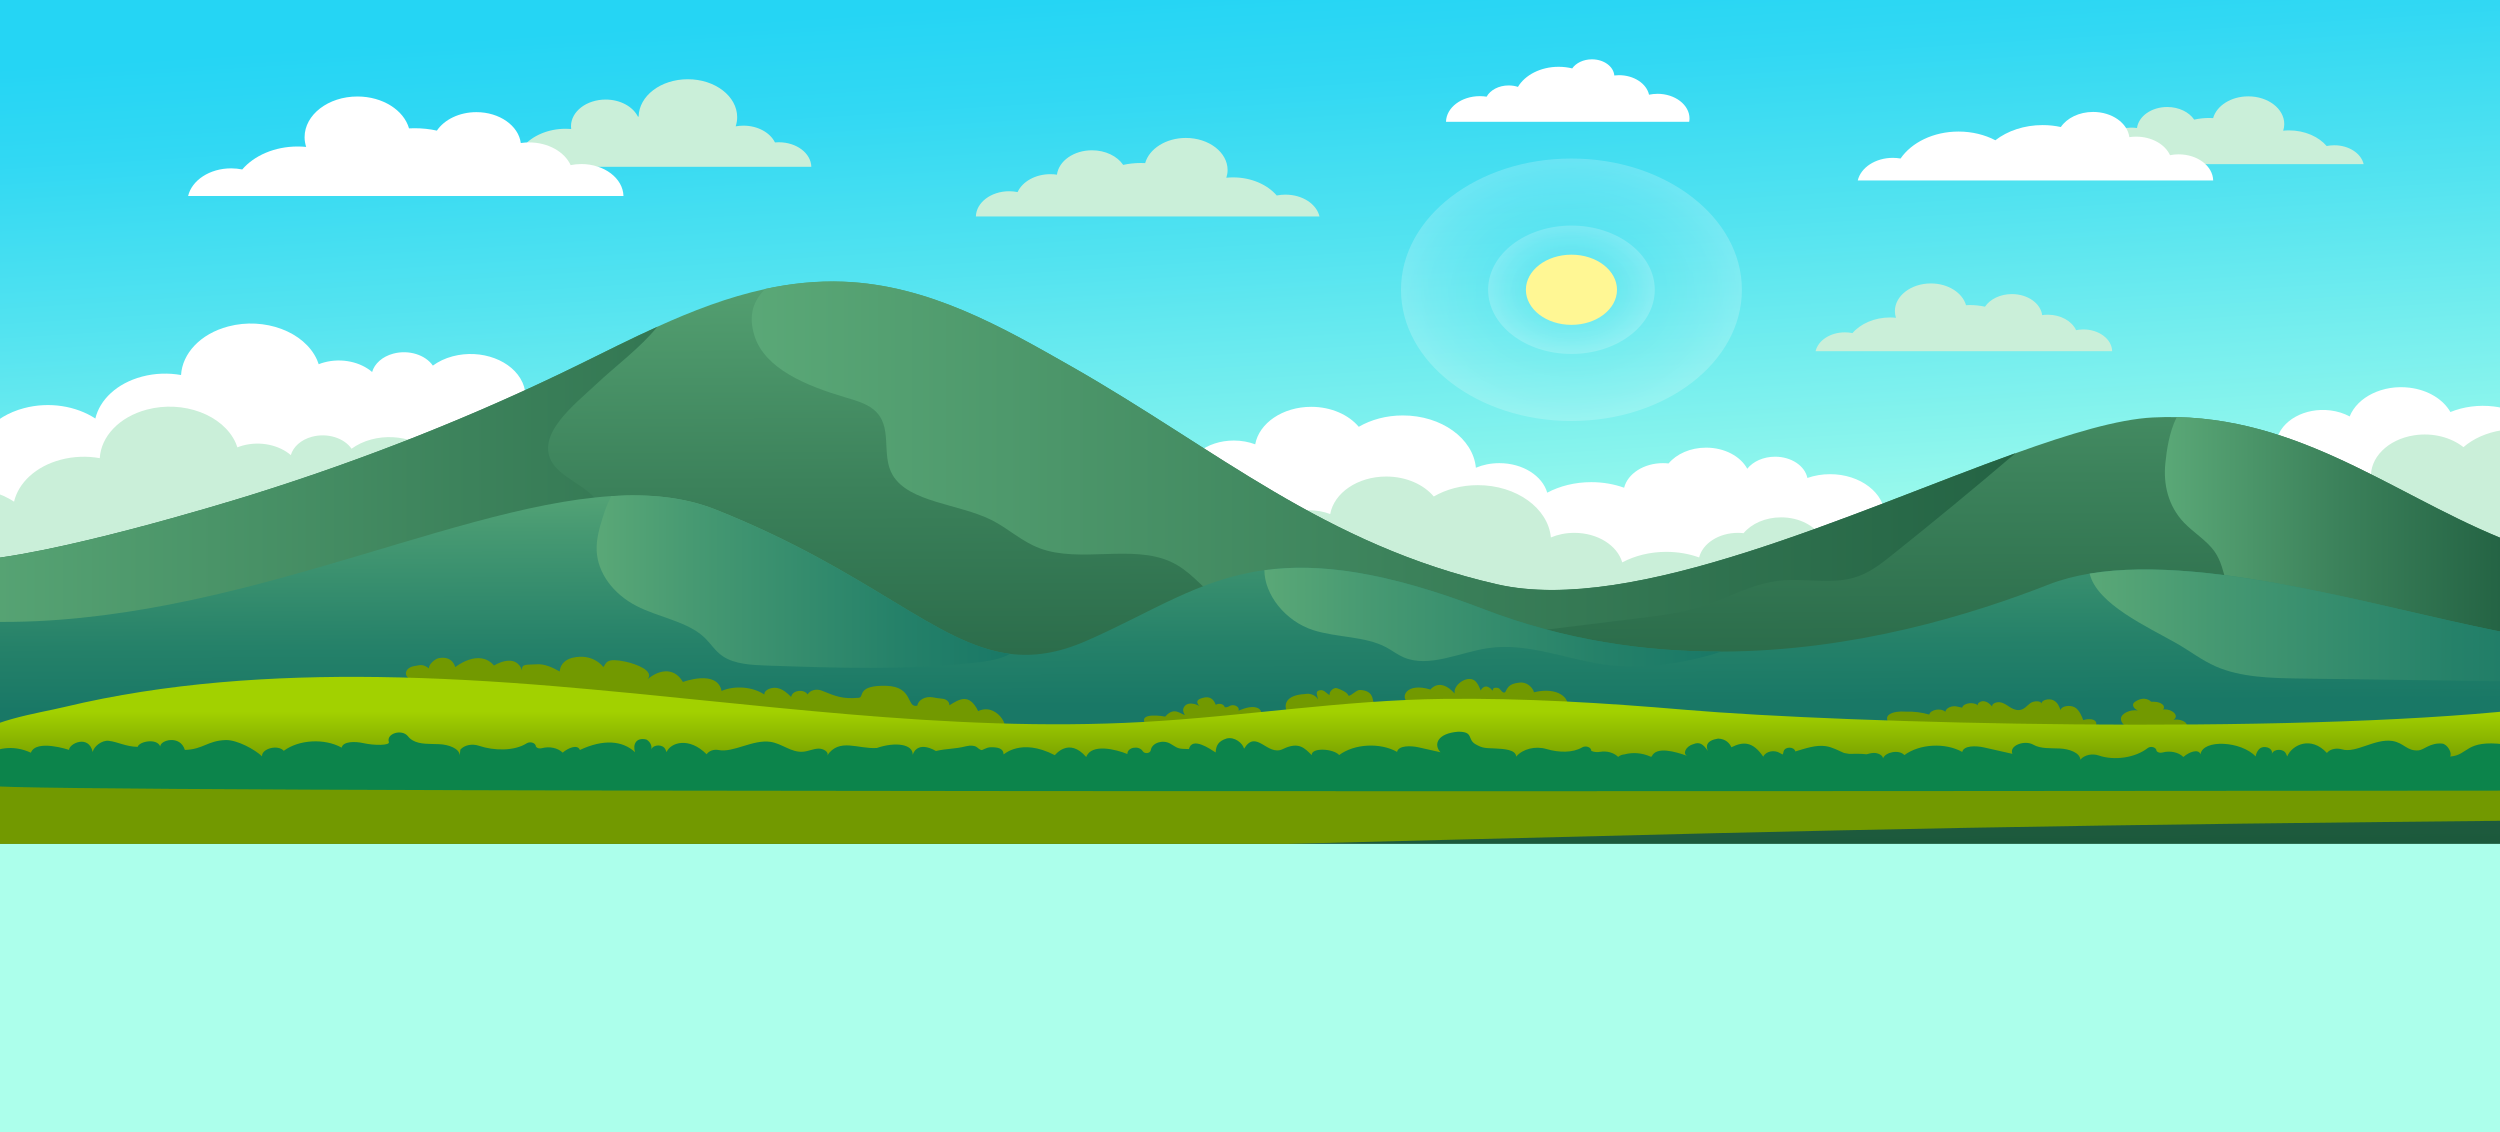 <?xml version="1.0" encoding="UTF-8"?>
<svg xmlns="http://www.w3.org/2000/svg" xmlns:xlink="http://www.w3.org/1999/xlink" viewBox="0 0 850 385">
  <rect x="0" y="0" width="850" height="385" fill="#333333" stroke="none"/>
  <defs>
    <style>
      .cls-1 {
        fill: url(#linear-gradient-2);
      }

      .cls-2 {
        fill: #fff;
      }

      .cls-3 {
        fill: #caefd9;
      }

      .cls-4 {
        fill: url(#linear-gradient-6);
      }

      .cls-5 {
        fill: #0c844b;
      }

      .cls-6 {
        fill: #fff794;
      }

      .cls-7 {
        fill: url(#linear-gradient-10);
      }

      .cls-8 {
        fill: url(#radial-gradient);
      }

      .cls-9 {
        fill: url(#linear-gradient-5);
      }

      .cls-10 {
        clip-path: url(#clippath);
      }

      .cls-11 {
        fill: url(#radial-gradient-2);
      }

      .cls-12 {
        fill: none;
      }

      .cls-13 {
        fill: url(#linear-gradient-7);
      }

      .cls-14 {
        fill: url(#linear-gradient-9);
      }

      .cls-15 {
        fill: url(#linear-gradient-3);
      }

      .cls-16 {
        fill: url(#linear-gradient);
      }

      .cls-17 {
        fill: url(#linear-gradient-4);
      }

      .cls-18 {
        fill: url(#linear-gradient-8);
      }

      .cls-19 {
        fill: #729900;
      }
    </style>
    <linearGradient id="linear-gradient" x1="426.11" y1="209.96" x2="412.54" y2="-3.25" gradientUnits="userSpaceOnUse">
      <stop offset="0" stop-color="#acffeb"/>
      <stop offset=".22" stop-color="#88f4ed"/>
      <stop offset=".58" stop-color="#53e3f0"/>
      <stop offset=".85" stop-color="#31d8f3"/>
      <stop offset="1" stop-color="#25d5f4"/>
    </linearGradient>
    <clipPath id="clippath">
      <rect class="cls-12" width="850" height="286.91"/>
    </clipPath>
    <linearGradient id="linear-gradient-2" x1="421.98" y1="76.35" x2="423.01" y2="305.08" gradientUnits="userSpaceOnUse">
      <stop offset="0" stop-color="#5aa877"/>
      <stop offset=".38" stop-color="#3c825b"/>
      <stop offset=".78" stop-color="#226142"/>
      <stop offset="1" stop-color="#195539"/>
    </linearGradient>
    <linearGradient id="linear-gradient-3" x1="-24.64" y1="250.07" x2="460.76" y2="250.07" xlink:href="#linear-gradient-2"/>
    <linearGradient id="linear-gradient-4" x1="736.06" y1="208.05" x2="888.94" y2="208.05" xlink:href="#linear-gradient-2"/>
    <linearGradient id="linear-gradient-5" x1="255.58" y1="158.07" x2="828.72" y2="158.07" xlink:href="#linear-gradient-2"/>
    <linearGradient id="linear-gradient-6" x1="422.61" y1="161.05" x2="422.97" y2="239.62" gradientUnits="userSpaceOnUse">
      <stop offset="0" stop-color="#5aa877"/>
      <stop offset=".24" stop-color="#469972"/>
      <stop offset=".73" stop-color="#258169"/>
      <stop offset="1" stop-color="#197866"/>
    </linearGradient>
    <linearGradient id="linear-gradient-7" x1="202.85" y1="197.74" x2="343.42" y2="197.74" xlink:href="#linear-gradient-6"/>
    <linearGradient id="linear-gradient-8" x1="429.89" y1="209.83" x2="585.2" y2="209.83" xlink:href="#linear-gradient-6"/>
    <linearGradient id="linear-gradient-9" x1="710.48" y1="212.62" x2="881.12" y2="212.62" xlink:href="#linear-gradient-6"/>
    <linearGradient id="linear-gradient-10" x1="423" y1="242.04" x2="423" y2="261.03" gradientUnits="userSpaceOnUse">
      <stop offset="0" stop-color="#a2d100"/>
      <stop offset="1" stop-color="#729900"/>
    </linearGradient>
    <radialGradient id="radial-gradient" cx="534.29" cy="127.95" fx="534.29" fy="127.95" r="57.95" gradientTransform="scale(1 .77)" gradientUnits="userSpaceOnUse">
      <stop offset="0" stop-color="#fff" stop-opacity="0"/>
      <stop offset=".29" stop-color="#fff" stop-opacity=".01"/>
      <stop offset=".56" stop-color="#fff" stop-opacity=".06"/>
      <stop offset=".82" stop-color="#fff" stop-opacity=".13"/>
      <stop offset="1" stop-color="#fff" stop-opacity=".2"/>
    </radialGradient>
    <radialGradient id="radial-gradient-2" r="28.33" xlink:href="#radial-gradient"/>
  </defs>
  <g id="BACKGROUND">
    <rect class="cls-16" width="850" height="385"/>
  </g>
  <g id="OBJECTS">
    <g class="cls-10">
      <g>
        <path class="cls-2" d="M622.22,161.22c-2.75,0-5.35,.47-7.71,1.29-.83-4.09-5.42-7.23-10.97-7.23-4.01,0-7.52,1.64-9.47,4.1-2.29-4.22-7.69-7.18-14-7.18-5.36,0-10.06,2.15-12.76,5.38-.62-.07-1.25-.11-1.9-.11-6.55,0-12,3.6-13.21,8.36-3.39-1.22-7.17-1.9-11.16-1.9-5.56,0-10.72,1.32-14.98,3.58-1.67-5.75-8.32-10.04-16.29-10.04-2.89,0-5.6,.56-7.97,1.56-.93-9.94-11.7-17.78-24.84-17.78-5.63,0-10.81,1.44-14.98,3.86-3.43-4.08-9.38-6.79-16.17-6.79-9.71,0-17.73,5.55-19.04,12.75-2.2-.82-4.65-1.29-7.25-1.29-9.25,0-16.74,5.77-16.74,12.89s7.5,12.89,16.74,12.89c2.53,0,4.91-.44,7.06-1.22,0,.11-.02,.21-.02,.32,0,4.92,3.02,9.28,7.7,12.08,.15,9.88,10.31,17.9,23.04,18.33,2.28,16.91,20.84,30.09,43.4,30.09s41.5-13.46,43.46-30.62c5.13-.46,9.8-2.05,13.6-4.44,3.98,2.84,9.31,4.58,15.17,4.58,9.13,0,16.98-4.23,20.43-10.28,1.64,.37,3.38,.58,5.18,.58,6.49,0,12.18-2.59,15.46-6.5,2.48,.94,5.26,1.48,8.22,1.48,10.31,0,18.67-6.43,18.67-14.37s-8.36-14.37-18.67-14.37Z"/>
        <path class="cls-3" d="M647.72,184.92c-2.75,0-5.35,.47-7.71,1.29-.83-4.09-5.42-7.23-10.97-7.23-4.01,0-7.52,1.64-9.47,4.1-2.29-4.22-7.69-7.18-14-7.18-5.36,0-10.06,2.15-12.76,5.38-.62-.07-1.25-.11-1.9-.11-6.55,0-12,3.6-13.21,8.36-3.39-1.22-7.17-1.9-11.16-1.9-5.56,0-10.72,1.32-14.98,3.58-1.67-5.75-8.32-10.04-16.29-10.04-2.89,0-5.6,.56-7.97,1.56-.93-9.94-11.7-17.78-24.84-17.78-5.63,0-10.81,1.44-14.98,3.86-3.43-4.08-9.38-6.79-16.17-6.79-9.71,0-17.73,5.55-19.04,12.75-2.2-.82-4.65-1.29-7.25-1.29-9.25,0-16.74,5.77-16.74,12.89s7.5,12.89,16.74,12.89c2.53,0,4.91-.44,7.06-1.22,0,.11-.02,.21-.02,.32,0,4.92,3.02,9.28,7.7,12.08,.15,9.88,10.31,17.9,23.04,18.33,2.28,16.91,20.84,30.09,43.4,30.09s41.5-13.46,43.46-30.62c5.13-.46,9.8-2.05,13.6-4.44,3.98,2.84,9.31,4.58,15.17,4.58,9.13,0,16.98-4.23,20.43-10.28,1.64,.37,3.38,.58,5.18,.58,6.49,0,12.18-2.59,15.46-6.5,2.48,.94,5.26,1.48,8.22,1.48,10.31,0,18.67-6.43,18.67-14.37s-8.36-14.37-18.67-14.37Z"/>
        <path class="cls-2" d="M847.98,138.21c-5.29-.65-10.45,.09-14.84,1.88-2.42-4.24-7.48-7.48-13.86-8.27-9.13-1.13-17.75,3.15-20.39,9.77-1.9-1.02-4.12-1.75-6.56-2.05-8.69-1.08-16.87,3.48-18.27,10.17-1.4,6.69,4.51,12.99,13.21,14.07,2.38,.29,4.71,.16,6.88-.32-.02,.1-.06,.19-.08,.29-.97,4.62,1.02,9.07,4.87,12.25-1.8,9.3,6.18,18.02,18.05,19.91-1.17,16.15,13.68,30.7,34.88,33.33,1.72,.21,3.44,.33,5.14,.38v-88.75c-2.66-1.31-5.7-2.24-9.02-2.65Z"/>
        <path class="cls-3" d="M850.63,146.28c-5.25,.81-9.75,2.89-13.06,5.75-4.19-3.32-10.4-5-16.73-4.03-9.07,1.39-15.21,7.72-14.69,14.63-2.25-.45-4.65-.53-7.08-.16-8.63,1.32-14.24,7.79-12.52,14.43,1.72,6.65,10.11,10.96,18.74,9.64,2.36-.36,4.48-1.12,6.3-2.15,.02,.1,.03,.2,.06,.3,1.19,4.59,5.06,8.23,10.11,10.18,2.53,9.21,13.96,15.24,25.95,13.81,1.9,4.72,5.11,8.9,9.29,12.34v-75.03c-2.08-.12-4.22-.03-6.37,.3Z"/>
        <path class="cls-2" d="M177.64,130.04c-3.37-7.5-13.99-11.48-23.74-8.89-2.6,.69-4.86,1.79-6.73,3.16-2.52-3.66-8.19-5.47-13.43-4.08-3.79,1.01-6.41,3.44-7.22,6.25-3.95-3.41-10.32-4.86-16.28-3.27-.66,.17-1.28,.39-1.88,.63-.16-.5-.35-1-.57-1.5-4.29-9.56-17.83-14.63-30.24-11.33-9.49,2.52-15.57,9.22-15.99,16.5-4.26-.76-8.84-.64-13.28,.54-8.54,2.27-14.35,7.86-15.86,14.25-6.49-4.25-15.65-5.82-24.28-3.52-5.32,1.41-9.61,4.08-12.53,7.41-1.97-1.18-4.22-2.06-6.61-2.59v52.08c5.52,7.23,16.88,10.83,27.62,8.37,9.33,15.4,32.46,23.2,53.78,17.53,21.54-5.73,33.51-23.15,28.09-39.86,4.65-1.73,8.4-4.4,10.98-7.62,4.97,1.69,10.74,1.99,16.28,.52,8.63-2.3,14.26-8.27,14.95-14.86,1.71-.06,3.44-.3,5.14-.76,6.13-1.63,10.41-5.51,11.86-10.03,2.74,.26,5.6,.08,8.4-.66,9.74-2.59,14.91-10.77,11.55-18.28Z"/>
        <path class="cls-3" d="M150,158.3c-3.37-7.5-13.99-11.48-23.74-8.89-2.6,.69-4.86,1.79-6.73,3.16-2.52-3.66-8.19-5.47-13.43-4.08-3.79,1.01-6.41,3.44-7.22,6.25-3.95-3.41-10.32-4.86-16.28-3.27-.66,.17-1.28,.39-1.88,.63-.16-.5-.35-1-.57-1.5-4.29-9.56-17.83-14.63-30.24-11.33-9.49,2.52-15.57,9.22-15.99,16.5-4.26-.76-8.84-.64-13.28,.54-8.54,2.27-14.35,7.86-15.86,14.25-4.37-2.86-9.96-4.5-15.77-4.57v66.36c9.34,15.38,32.45,23.15,53.75,17.48,21.54-5.73,33.51-23.15,28.09-39.86,4.65-1.73,8.4-4.4,10.98-7.62,4.97,1.69,10.74,1.99,16.28,.52,8.63-2.3,14.26-8.27,14.95-14.86,1.71-.06,3.44-.3,5.14-.76,6.13-1.63,10.42-5.51,11.86-10.03,2.75,.26,5.61,.08,8.4-.66,9.74-2.59,14.91-10.77,11.55-18.28Z"/>
        <path class="cls-3" d="M264.81,48.36c-.45,0-.89,.03-1.32,.07-1.65-3.34-5.84-5.71-10.75-5.71-.9,0-1.77,.09-2.61,.24,.32-1,.51-2.04,.51-3.11,0-7.13-7.51-12.91-16.76-12.91s-16.6,5.67-16.75,12.7c-.07,.02-.15,.03-.22,.04-1.7-3.41-5.97-5.83-10.99-5.83-6.51,0-11.78,4.06-11.78,9.07,0,.32,.02,.63,.06,.94-.61-.05-1.23-.08-1.86-.08-6.05,0-11.36,2.39-14.47,6-.93-.19-1.9-.29-2.9-.29-5.61,0-10.26,3.12-11.23,7.22h112.11c-.11-4.62-5.01-8.34-11.04-8.34Z"/>
        <path class="cls-3" d="M708.31,112.01c-.85,0-1.66,.09-2.44,.25-1.4-3.06-5.18-5.26-9.63-5.26-.65,0-1.29,.05-1.91,.14-.52-4.02-4.93-7.15-10.28-7.15-3.99,0-7.44,1.74-9.16,4.29-1.64-.36-3.37-.56-5.16-.56-.43,0-.86,.03-1.28,.05-1.21-4.23-6.1-7.4-11.95-7.4-6.76,0-12.24,4.22-12.24,9.43,0,.78,.14,1.53,.37,2.25-.64-.06-1.29-.11-1.96-.11-5.36,0-10.08,2.12-12.83,5.32-.82-.17-1.69-.26-2.58-.26-4.98,0-9.11,2.76-9.96,6.41h100.83c-.1-4.1-4.44-7.4-9.79-7.4Z"/>
        <path class="cls-3" d="M793.65,49.39c-.89,0-1.75,.09-2.58,.26-2.76-3.2-7.47-5.32-12.83-5.32-.67,0-1.32,.04-1.96,.11,.23-.72,.37-1.48,.37-2.25,0-5.21-5.48-9.43-12.24-9.43-5.86,0-10.74,3.17-11.95,7.4-.43-.02-.85-.05-1.28-.05-1.79,0-3.52,.2-5.16,.56-1.72-2.55-5.18-4.29-9.16-4.29-5.35,0-9.75,3.13-10.28,7.15-.62-.09-1.26-.14-1.91-.14-4.45,0-8.23,2.2-9.63,5.26-.78-.16-1.6-.25-2.44-.25-5.35,0-9.69,3.3-9.79,7.4h100.83c-.86-3.64-4.99-6.41-9.96-6.41Z"/>
        <path class="cls-3" d="M437.08,66.17c-1.03,0-2.03,.11-2.99,.3-3.2-3.71-8.66-6.16-14.87-6.16-.77,0-1.53,.05-2.27,.12,.27-.84,.43-1.71,.43-2.61,0-6.03-6.35-10.92-14.19-10.92-6.78,0-12.44,3.66-13.84,8.56-.49-.03-.99-.04-1.49-.04-2.08,0-4.08,.23-5.98,.64-2-2.95-6-4.96-10.61-4.96-6.2,0-11.3,3.63-11.91,8.29-.72-.11-1.46-.17-2.22-.17-5.16,0-9.54,2.55-11.16,6.09-.91-.18-1.85-.29-2.83-.29-6.2,0-11.23,3.83-11.35,8.58h116.83c-.99-4.22-5.78-7.42-11.55-7.42Z"/>
        <g>
          <g>
            <path class="cls-1" d="M740.09,141.82c-2.66-.05-5.35-.02-8.09,.12-11.87,.59-28.11,5.46-46.75,12.17-54.68,19.67-130.01,55.12-176.16,44.59-58.85-13.42-95.54-46.06-144.91-74.14-23.4-13.31-48.33-27.63-77.38-28.77-9.11-.35-17.95,.6-26.55,2.46-12.72,2.75-24.93,7.47-36.77,12.85-9.05,4.1-17.88,8.58-26.57,12.84-35.33,17.35-72.73,32.2-111.55,44.34-8.34,2.6-68.8,21.16-96.36,22.42v229.58c121.28,1.49,718.46,6.4,868,1.59V185.53c-38.69-14.01-71.24-42.7-116.91-43.72Z"/>
            <path class="cls-15" d="M262.87,325.22c-11.06-7.52-15.69-20.17-11.35-31.02,2.11-5.27,6.17-10.56,4.51-15.92-1.55-4.99-7.55-8.28-13.07-11.15-11.97-6.21-25.02-14.45-24.78-25.56,.06-2.78,.99-5.54,.72-8.31-.72-7.34-9.3-12.47-14.92-18.43-9.13-9.68-10.57-23.33-3.58-34.02,1.49-2.28,3.37-4.55,3.45-7.1,.21-6.92-11.79-9.91-15.88-16.08-6.41-9.67,7.64-20.29,14.82-27.07,6.35-6,14.95-12.32,20.69-19.46-9.05,4.1-17.88,8.58-26.57,12.84-35.33,17.35-72.73,32.2-111.55,44.34-8.34,2.6-68.8,21.16-96.36,22.42v169.31c8.65,5.97,17.97,11.33,28.16,15.6,37.55,15.72,82.94,15.25,125.24,10.53,46.27-5.16,93.99-15.95,126.54-41.79,2.49-1.97,4.99-4.22,5.33-6.96,.65-5.2-6.32-8.71-11.4-12.17Z"/>
            <path class="cls-17" d="M857,185.53c-38.69-14.01-71.24-42.7-116.91-43.72-2.58,5.13-3.42,11.31-3.87,15.7-.73,7.06,.91,14.51,6.36,20.21,3.23,3.36,7.68,6.04,10.3,9.7,2.35,3.28,3.05,7.09,4.1,10.76,2.18,7.52,6.06,14.74,11.42,21.24,7.1,8.6,16.92,15.99,28.81,20.45,4.87,1.82,10.05,3.16,14.78,5.19,5.9,2.54,10.95,6.09,15.9,9.64,9.43,6.76,18.81,13.65,29.11,19.57v-88.75Z"/>
            <path class="cls-9" d="M685.25,154.1c-13.81,11.77-27.87,23.36-42.17,34.78-3.79,3.03-7.78,6.13-12.9,7.58-7.85,2.21-16.61,.09-24.89,.95-9.87,1.03-18.11,6.15-27.35,9-6.54,2.02-13.56,2.9-20.51,3.75-23.42,2.9-46.85,5.8-70.27,8.69-8,.99-16.11,1.98-24.18,1.4-9.76-.7-18.98-3.67-27.92-6.76-7.68-2.66-15.46-5.54-21.43-10.12-5.34-4.1-9.18-9.49-15.68-12.42-13.06-5.9-30.82,.56-44.44-4.53-6.22-2.33-10.67-6.76-16.48-9.65-11.17-5.53-27.97-5.91-33.5-15.21-4.21-7.07,.41-16.71-6.54-22.35-2.55-2.07-6.18-3.1-9.64-4.12-13.04-3.87-27.35-9.65-30.85-20.99-2.18-7.04-.29-11.98,3.75-15.88,8.6-1.86,17.44-2.81,26.55-2.46,29.05,1.14,53.98,15.46,77.38,28.77,49.37,28.07,86.06,60.71,144.91,74.14,46.15,10.53,121.48-24.92,176.16-44.59Z"/>
          </g>
          <g>
            <path class="cls-4" d="M710.48,195.02c-4.94,.82-9.57,2.02-13.81,3.67-25.96,10.16-66.05,22.71-111.47,22.85-25.73,.08-53.17-3.83-80.72-14.41-33.89-13.01-56.46-15.77-74.59-13.28-22.63,3.1-38.36,14.38-60.57,24.06-9.65,4.21-17.93,5.41-25.9,4.4-25.08-3.14-47.21-28.01-100.09-49.06-10.63-4.23-22.52-5.42-35.49-4.58-57.22,3.71-135.44,46.88-218.84,42.47v67.65H857v-62.78c-39.75-6.9-104.4-27.99-146.52-21Z"/>
            <path class="cls-13" d="M343.42,222.31c-.46,.25-.93,.49-1.43,.71-3.17,1.39-6.84,1.89-10.45,2.28-23.41,2.59-47.21,1.79-70.85,.99-5.24-.18-10.92-.49-14.88-3.13-2.7-1.8-4.18-4.43-6.46-6.55-5.72-5.33-15.48-6.73-22.94-10.58-8.02-4.13-13.21-11.33-13.54-18.75-.18-4.1,1.03-8.15,2.3-12.14,.73-2.29,1.62-4.44,2.67-6.45,12.97-.84,24.86,.35,35.49,4.58,52.88,21.04,75.01,45.92,100.09,49.06Z"/>
            <path class="cls-18" d="M585.2,221.54c-3.2,1.12-6.57,2.01-9.95,2.74-8.98,1.96-18.44,2.99-27.68,1.95-14.06-1.59-27.62-7.92-41.58-5.87-9.81,1.44-20.1,6.86-28.81,3.11-2.12-.92-3.83-2.29-5.82-3.36-7.16-3.86-16.85-3.28-24.91-5.88-9.46-3.06-16.51-12.02-16.56-20.37,18.13-2.49,40.7,.27,74.59,13.28,27.55,10.58,54.99,14.48,80.72,14.41Z"/>
            <path class="cls-14" d="M857,216.02c-39.75-6.9-104.4-27.99-146.52-21,2.47,10.4,19.66,18.07,29.74,23.83,4.44,2.54,8.37,5.64,13.18,7.75,8.52,3.73,18.8,3.96,28.6,4.1,21.73,.3,43.46,.59,65.2,.89,3.24,.04,6.53,.08,9.8,0v-15.57Z"/>
          </g>
        </g>
        <g>
          <path class="cls-19" d="M705.37,240.47c-1.59-.86-4.47-.46-4.81,.96-.42-1.26-.95-2.64-2.45-3.36-1.5-.71-4.13-.06-3.97,1.23-.16-1.17-2.72-1.05-3.86-.21-1.14,.84-1.96,2.09-3.55,2.31-1.29,.18-2.53-.42-3.51-1.06-.98-.64-1.95-1.38-3.24-1.57-1.29-.19-2.91,.56-2.62,1.49-.71-.81-1.57-1.7-2.88-1.85-1.31-.15-2.7,1.1-1.75,1.76-.97-1.67-5.14-1.35-5.6,.44l-1.67-.38c-1.8-.41-3.77,.4-4.05,1.75v.03c-1.39-1.4-5.08-.77-5.46,.94-2.48-.73-5.18-1.07-7.86-.99-4.57-.39-8.95,1.24-4.92,4.88,3.61,.84,11.84-.37,15.64-.39,6.9-.03,13.8,.55,20.5,1.73,1.65,1.09,4.5,1.02,6.06-.14,.8-.6,1.34-1.46,2.44-1.71,.7-.16,1.46-.01,2.17,.13,2.56,.52,5.11,1.05,7.67,1.57-.23-.9,1.83-.86,2.97-.45s3.27,0,2.57-.77l3.75,1.8c-.5-.42,.29-1.08,1.06-1.1,1.28-.04,2.42,.82,3.86-.13,.75-.5,1.13-1.28,.73-1.96-.69-1.18-3.01-1.03-4.29-.56-.44-1.23-1.35-3.54-2.93-4.4Z"/>
          <path class="cls-19" d="M311.87,239.92c-3.73,.95-1.21-6.49-10.54-6.74-10.23-.28-7.39,3.88-9.33,4.06-5.43,.5-7.76-.46-12.62-2.43-1.79-.72-3.94-.15-4.78,1.26l-.03,.06s-.02-.03-.02-.04c-1.18-1.87-4.82-1.47-5.47,.54l-.1,.32c-1.27-1.26-2.67-2.58-4.66-3.01-1.99-.42-4.59,.63-4.43,2.21-3.9-2.65-10.01-3.17-14.56-1.24-1.48-7.4-13.14-3.04-13.14-3.04-3.26-5.6-8.83-3.72-12.01-.92,2.4-2.93-4.05-5.24-7.49-5.98-6.5-1.39-6.48,.32-7.54,1.84,0,0-3.43-4.87-10.57-3.15-2.27,.55-3.87,2.13-4.17,3.95l-.11,.69c-2.39-1.31-5.08-2.68-8-2.43-2.92,.25-5.14-.39-4.78,2.15-2.17-6.42-9.55-1.74-9.55-1.74-5.12-5.96-13.2,.55-13.2,.55,0,0-.75-3.94-5.58-3.06-1.43,.26-3.69,2.42-3.28,3.51-2.06-1.39-2.46-1.34-5.36-.75-1.56,.32-2.71,1.44-2.52,2.67,.21,1.38,1.78,1.91,3.21,2.36,11.21,3.48,23.39,7.03,35.09,4.68,1.76-.35,3.57-.84,5.36-.58,1.6,.23,2.95,1.03,4.48,1.44,1.43,.38,2.97,.41,4.48,.43,3.7,.06,7.4,.11,11.1,.17,3.66,3.42,11.21,3.75,15.35,.67,6.35,3.12,14.6,3.81,21.67,1.83,4.7,1.19,9.4,2.38,14.1,3.57,.96,.24,1.97,.49,2.97,.36,1.02-.13,1.88-.64,2.82-.97,2.24-.78,4.82-.56,7.26-.31,6.92,.69,13.84,1.39,20.76,2.08,3.6,.36,7.71,.6,10.38-1.28,5.52,2.66,36.73,5.9,42.45,3.5,5.1,3.02,.33-8.73-6.93-5.38-3.06-6.24-6.43-4.05-9.8-1.95h0c.12-1.14-.96-2.15-2.43-2.26-.97-.08-2.09-.25-3.16-.46-2.48-.47-4.94,.82-5.29,2.76v.04Z"/>
          <path class="cls-19" d="M466.98,238.63c-.36-.54,.06-3.91-4.64-4.04-1.35-.04-3.59,2.74-3.97,1.74-.38-1-2.53-1.9-3.76-2.33-1.23-.44-2.84,1.32-2.53,2.33-1.13-.48-2.08-2.4-3.98-1.41-.86,.48-.03,1.92-.05,2.89-.52-1.35-2.57-2.23-4.33-1.84-7.05,.37-7.07,4-6.22,5.81,.51,1.08,7.4,1.75,8.81,1.98,.72,1.69,21.97-3.17,20.67-5.13Z"/>
          <path class="cls-19" d="M521.53,235.4c-.04-.84-1.86-3.89-5.36-3.25-4.83,.57-3.59,3.89-5.1,3.25-.71-.31-1.03-1.43-1.9-1.53-1.73-.18-1.43,.38-1.69,.97-.11-.15-2.31-3.08-4.06-.07,0,0-.83-2.57-2.13-3.44-2.71-1.8-7.39,1.78-6.68,4.49-5.11-5.7-8.27-1.37-8.27-1.37-8.17-2.57-10.5,2.66-7.5,4.49,2.43-.42,13.76,1.62,14.88,3.33,.87,.96,2.71,1.29,4.05,.73,.44-.18,.85-.45,1.35-.45,.52,0,.95,.3,1.41,.5,2.75,1.17,6.68-1.45,9.08,.1,.25-.59,.5-1.18,.75-1.77,3.64,.77,18.69-2.19,22.33-1.42,1.15-2.08-2.67-6.67-11.14-4.58Z"/>
          <path class="cls-19" d="M426.81,240.47c-2.52-.48-5.78,1.31-5.71,1.12,.48-1.4-1.83-2.42-3.23-1.44-.46,.32-1.44,.42-1.48,.27-.28-1.07-1.91-1.46-3.03-.79-.11,.07-.76-3.45-4.47-2.33-3.06,.73-1.67,2.61-.06,3.47-1.63-1.53-5.66-2.68-6.54,.27-.1,.71,.11,1.44,.6,2.04-1.47-.18-3.66-3.01-6.71,.56,0,0-9.54-1.78-6.7,2.59-1.43,2.67,10.5-.07,12.74,.36-.67,.7-.51,1.79,.34,2.36s2.27,.54,3.08-.07c.07-.55,.38-1.08,.88-1.48,1.09,1.02,2.36,2.12,4.07,2.25,1.71,.13,3.48-1.48,2.39-2.5,1.32,1.48,3.72,2.34,6.04,2.17,.65-1.15,.11-2.63-1.22-3.35,2.34-1.15,8.76-.47,10.57-2.11,.82-.74,.9-2.9-1.55-3.37Z"/>
          <path class="cls-19" d="M738.99,244.72c2.15-1.3-.45-3.84-3.56-3.49,0,0,.01-.02,.02-.02,1.03-1.19-.66-2.57-3.03-2.61l-1.04-.02s-2.08-2.32-5.54,.07c-1.21,.84-.49,2.24,1.02,2.91-2.78-.43-5.62,1.1-5.75,2.7-.13,1.6,1.72,3.06,3.95,4.08,2.4,1.09,6.75,1.58,8.05,.01,1.58,.76,3.49,1.3,5.53,1.56l.32-1.57c2.05,.39,4.54-.59,4.55-1.79,.02-1.2-2.44-2.2-4.51-1.83Z"/>
          <path class="cls-7" d="M572.77,241.31c-27.18-2.32-54.53-4-81.87-3.69-34.23,.4-68,5.95-102.15,7.85-66.82,3.72-133.41-6.6-200.02-12.16-19.92-1.66-39.93-2.84-59.97-3.12-35.94-.49-72.32,1.9-106.77,10.17-9.24,2.22-27.03,4.67-32.99,11.69v46.24c169.55-4.3,339.09-8.59,508.64-12.89,56.83-1.44,113.65-2.88,170.49-3.93,62.95-1.16,125.91-1.85,188.87-2.47v-37.69c-79.65,8.53-228.61,4.76-284.23,0Z"/>
          <path class="cls-5" d="M857,254.97c-1.41-.87-3.16-1.56-5.5-1.89-13.5-1.67-12.08,3.69-18.47,4.15,.81-1.21-.94-4.24-2.7-4.41-4-.38-6.24,2.16-8,2.31-4.03,.33-5.02-2.63-9-3.21-5.9-.86-12.32,4.26-17.01,2.87-1.77-.53-3.86-.2-4.96,.98-.08,.08-.14,.17-.2,.25-5.43-5.9-11.83-2.82-13.51,1.17l-.41-.93c-.78-1.76-4.01-1.77-4.8,0l-.02,.05v-.04c.55-2.04-3-3.17-4.45-1.41-.58,.71-.95,1.52-1.04,2.35-4.93-5.3-18-5.93-18.75-.75-.73-2.03-4.02-.71-5.81,.91-.02,0-.02,0-.03,0-1.65-1.63-4.52-2.23-7.12-1.51-.76,.21-1.6,.01-1.99-.53h0c-.01-1.22-1.93-1.83-3.03-.97-4.14,3.24-11.23,4.36-16.62,2.51-2.22-.77-4.84-.2-6.19,1.36l-.07,.08c-.11-2.4-3.81-3.67-6.93-3.82-3.12-.15-6.57,.16-9.06-1.29-2.89-1.68-8.34,.24-7.11,3.11-3.21-.73-6.43-1.45-9.64-2.18-2.79-.63-6.93-.68-7.41,1.53-5.78-3.24-14.56-2.76-19.68,1.08-1.77-2-6.45-1.05-7.27,1.12,0-1.02-1.71-1.94-3.22-1.86-.82,.04-1.6,.24-2.37,.46-1.94-.23-4.02-.19-5.9-.14-.59-.1-1.15-.2-1.74-.3-2.02-.87-4-2-6.25-2.33-3.33-.49-6.93,.78-10.33,1.8h0c-.39-1.68-3.44-1.72-3.96-.09-.12,.36-.21,.73-.27,1.1-.17,.02-.52-.15-.95-.43-1.91-1.23-4.81-.67-5.68,1.13l-.04,.09c-3.51-5.15-6.68-5.28-10.84-3.22-.57-1.28-1.82-2.84-4.5-2.95-4.17,.64-4.17,2.69-3.49,4.21-1.64-2.45-2.94-3.18-5.01-2.29-2.67,.77-3.65,3.4-1.92,4-4.46-1.63-10.65-3.29-12.16,.16-.13,.04-.19,.06-.32,.09-3.13-1.41-6.22-1.52-8.91-.81-.81,.08-1.57,.34-2.13,.82-.05,0-.06,0-.11,0l-.03-.03c-1.45-1.4-3.8-2.03-6.07-1.64-1,.17-2.07,.09-2.96-.32,0,0,0,0,0,0-.02-1.26-1.87-1.94-3.16-1.18-3.1,1.82-7.73,1.82-12.04,.55-3.8-1.13-8.1-.08-10.33,2.54l-.03,.03c-.11-2.4-4.16-2.63-7.28-2.78-3.12-.15-4.06,.01-6.56-1.44-2.89-1.68-.5-4.25-5.83-4.25-7.17,.53-8.49,4.38-6.06,6.99l-7.36-1.66c-2.79-.63-6.93-.68-7.41,1.53-5.78-3.24-14.56-2.76-19.68,1.08-1.96-2.22-9.46-2.66-9.34,.02-2.36-2.3-4.32-4.74-9.82-2.05-5.28,2.59-9-6.99-13.17-.13-.49-1.89-3.17-4.11-5.9-3.48-2.93,.91-3.64,2.46-3.77,4.76-1.88-1.19-8-5.52-9.08-1.15-4.06-.05-3.68-.3-6.33-1.84-2.52-1.47-6.17-.31-6.62,2.1l-.02,.13c-.2,1.09-2.05,1.33-2.69,.38l-.09-.13c-1.31-1.94-5.16-1.26-5.17,.93,0,.04,0,.07,0,.11-3.85-1.57-12.26-3.72-14,1.02-6-6.92-10.62-.58-10.69-.63-11.64-6.04-17.43-.05-17.43-.26,0-2.18-2.16-2.44-4.22-2.44-1.82,0-2.9,1.17-3.41,.94-1.51-.68-1.19-1.23-2.86-1.44-.71-.09-1.44-.03-2.12,.14-4.35,1.08-6.26,.7-10.38,1.64,0,0-6.06-3.85-7.9,1.28,.17-3.59-5.83-4.49-12.17-2.31-6.39,.46-12.83-3.59-16.93,2.63,.81-1.21-1.28-2.51-3.04-2.41-1.77,.1-3.36,.91-5.12,1.06-4.03,.33-7.16-2.79-11.14-3.37-5.9-.86-12.67,3.79-17.59,2.79-1.61-.33-3.29,.28-4.04,1.42l-.02,.03c-5.95-5.99-12.22-4.06-13.62-.75l-.41-.93c-.78-1.76-4.01-1.77-4.8,0l-.02,.05c.34-1.24-.32-2.62-1.63-3.39-3.48-.83-4.7,1.6-3.87,4.3-4.27-3.98-10.78-4.49-18.75-.75-.74-2.04-4.05-.7-5.84,.91h0c-1.66-1.63-4.52-2.22-7.12-1.51-.76,.21-1.6,.01-1.99-.53h0c-.02-1.27-1.92-1.91-3.18-1.11-4.1,2.6-10.93,2.59-16.23,.8-2.27-.76-4.91-.26-6.28,1.33l-.21,1.96c-.11-2.4-3.81-3.67-6.93-3.82-3.12-.15-6.57,.16-9.06-1.29-.67-.39-1.2-.86-1.61-1.39-2.02-2.59-7.46-.98-6.5,1.95,.4,1.21-4.96,1.21-8.64,.38-2.79-.63-6.93-.68-7.41,1.53-5.78-3.24-14.56-2.76-19.68,1.08-1.96-2.22-7.53-.81-7.4,1.87-2.36-2.3-8.46-5.62-12.27-5.53-6.25,.16-7.71,3.19-13.96,3.35-1.6-5.2-8.36-3.36-8.37-1.17,0,0,0,0,0,0-1.17-2.95-7.19-1.7-7.67,.13-4-.05-6.69-1.68-9.83-2.05-2.38-.29-5.12,1.96-5.46,3.8-1.39-6.06-8.05-2.84-8.04-.72,0,0-11.24-3.77-12.98,.97-12.1-5.69-24.38,5.09-13.86,11.22,4.24,2.47,663.02,1.83,860.33,1.66v-13.89Z"/>
          <path class="cls-5" d="M640.12,258.31s0,.08-.01,.12c-.02,0-.04,0-.06,0,.03-.04,.04-.08,.07-.13Z"/>
        </g>
        <path class="cls-2" d="M563.51,31.9c-.98,0-1.93,.11-2.84,.3-.84-3.77-5.1-6.64-10.24-6.64-.53,0-1.06,.04-1.57,.1-.25-3.06-3.55-5.49-7.6-5.49-2.9,0-5.43,1.25-6.71,3.09-1.46-.36-3.01-.55-4.62-.55-6.14,0-11.42,2.8-13.83,6.83-.97-.32-2.04-.49-3.16-.49-3.37,0-6.26,1.58-7.49,3.82-.74-.11-1.5-.18-2.29-.18-6.3,0-11.41,3.89-11.52,8.72h82.68c.06-.36,.11-.73,.11-1.11,0-4.64-4.89-8.41-10.92-8.41Z"/>
        <path class="cls-2" d="M197.61,55.78c-1.24,0-2.44,.13-3.59,.36-2.06-4.49-7.6-7.72-14.14-7.72-.96,0-1.9,.08-2.81,.21-.77-5.89-7.23-10.5-15.09-10.5-5.85,0-10.91,2.55-13.44,6.28-2.41-.53-4.95-.81-7.58-.81-.64,0-1.26,.02-1.89,.05-1.78-6.2-8.95-10.84-17.54-10.84-9.93,0-17.97,6.2-17.97,13.84,0,1.14,.2,2.24,.53,3.3-.94-.09-1.9-.14-2.87-.14-7.88,0-14.81,3.1-18.86,7.81-1.2-.24-2.46-.38-3.77-.38-7.31,0-13.37,4.06-14.63,9.4H211.98c-.15-6.02-6.52-10.87-14.38-10.87Z"/>
        <path class="cls-2" d="M740.74,52.47c-1.01,0-1.99,.11-2.93,.29-1.68-3.67-6.2-6.3-11.54-6.3-.79,0-1.55,.06-2.29,.17-.63-4.81-5.9-8.57-12.32-8.57-4.77,0-8.91,2.08-10.97,5.13-1.97-.43-4.04-.66-6.19-.66-6.29,0-11.97,1.97-16.08,5.16-3.57-1.86-7.87-2.96-12.51-2.96-8.56,0-15.98,3.72-19.72,9.17-.84-.14-1.71-.23-2.61-.23-5.96,0-10.91,3.31-11.94,7.68h120.84c-.12-4.92-5.32-8.87-11.74-8.87Z"/>
        <g>
          <ellipse class="cls-8" cx="534.29" cy="98.52" rx="57.95" ry="44.62"/>
          <ellipse class="cls-11" cx="534.29" cy="98.52" rx="28.33" ry="21.82"/>
          <ellipse class="cls-6" cx="534.29" cy="98.52" rx="15.49" ry="11.93"/>
        </g>
      </g>
    </g>
  </g>
</svg>